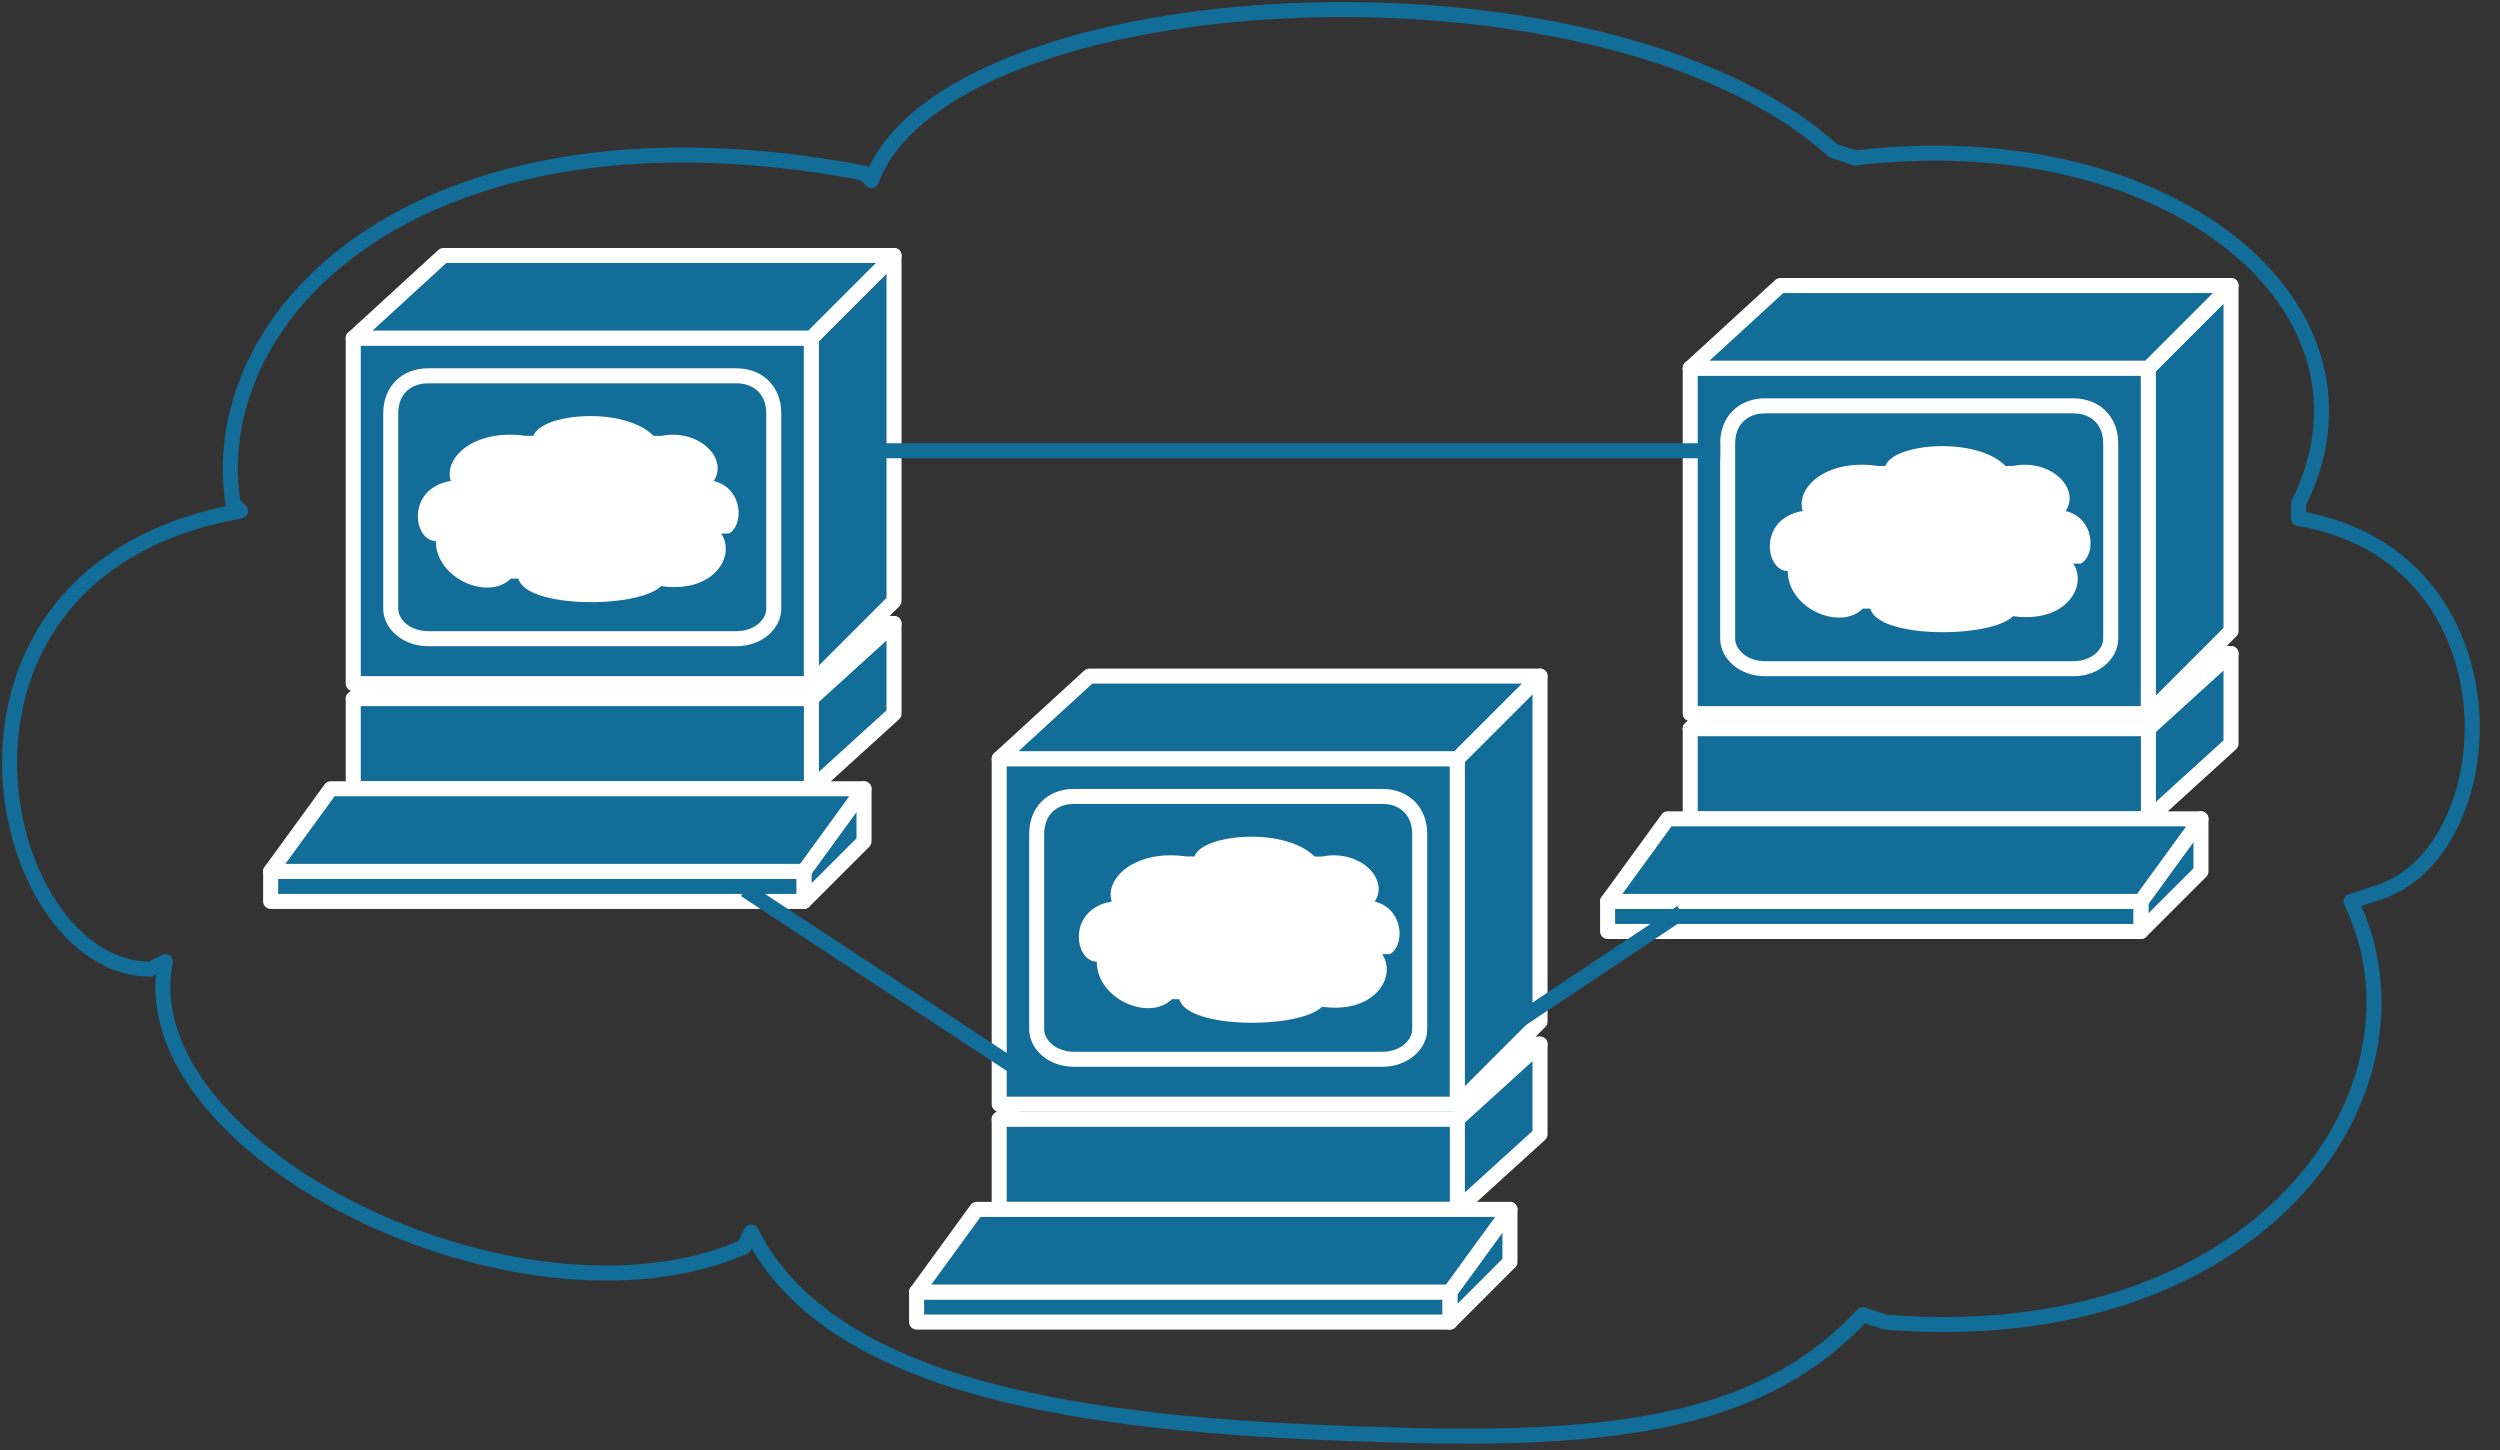 <svg xmlns="http://www.w3.org/2000/svg" xmlns:xlink="http://www.w3.org/1999/xlink" viewBox="0 0 131 76" fill="#fff" fill-rule="evenodd" stroke="#000" stroke-linecap="round" stroke-linejoin="round"><rect x="0" y="0" width="131" height="76" fill="#333333" stroke="none"/><style><![CDATA[.B{fill:#126d99}.C{stroke-linejoin:miter}.D{stroke:#fff}.E{stroke:none}.F{stroke-width:.787}]]></style><use xlink:href="#A" x=".5" y=".5"/><symbol id="A" overflow="visible"><g stroke-width=".788" class="B C D"><path d="M80.196 54.213l-3.149 3.935H51.858l4.33-3.935h24.008z"/><path d="M51.858 62.872v-4.723h24.401v4.723H51.858zm23.615 5.904v-1.574l3.149-4.33v2.755l-3.149 3.149z"/><path d="M75.472 67.202v1.574H47.529v-1.574h27.943zM51.858 39.257h24.008v18.104H51.858V39.257z"/><path d="M75.867 57.364l4.33-4.33V34.93l-4.33 4.33v18.104zm-.394 9.838H47.529l3.149-4.33h27.943l-3.149 4.33zm.394-4.33v-4.723l4.33-3.935v4.723l-4.33 3.935z"/></g><use xlink:href="#C" class="B E"/><g class="C D F"><use xlink:href="#C" fill="none"/><path d="M80.196 34.928H56.581l-4.723 4.329h24.008l4.329-4.329z" class="B"/></g><path d="M61.693 44.38c-2.755-.394-4.329 1.181-3.936 2.361-2.361.394-1.968 3.149-.787 3.149 0 1.968 2.755 3.148 3.936 1.968h.394c.394 1.574 6.297 1.574 7.478.394 2.755.394 3.936-1.574 3.149-2.755h.394c.787-.394.787-2.361-.787-2.755.787-1.181-.787-2.755-2.755-2.361h-.394c-1.574-1.574-5.904-1.181-6.297 0z" class="E"/><g class="B C D F"><path d="M116.404 33.747l-3.149 3.936H88.067l4.329-3.936h24.008z"/><path d="M88.067 42.406v-4.723h24.402v4.723H88.067zm23.615 5.904v-1.574l3.149-4.329v2.755l-3.149 3.149z"/><path d="M111.682 46.735v1.574H83.738v-1.574h27.944zM88.067 18.791h24.008v18.104H88.067V18.791z"/><path d="M112.076 36.896l4.329-4.329V14.462l-4.329 4.329v18.104zm-.394 9.839H83.738l3.149-4.329h27.944l-3.149 4.329zm.394-4.329v-4.723l4.329-3.936v4.723l-4.329 3.936z"/></g><use xlink:href="#D" class="B E"/><g class="C D F"><use xlink:href="#D" fill="none"/><path d="M116.404 14.462H92.79l-4.723 4.329h24.008l4.329-4.329z" class="B"/></g><path d="M97.901 23.914c-2.755-.394-4.329 1.181-3.936 2.361-2.361.394-1.968 3.149-.787 3.149 0 1.968 2.755 3.149 3.936 1.968h.394c.394 1.574 6.297 1.574 7.478.394 2.755.394 3.936-1.574 3.149-2.755h.394c.787-.394.787-2.361-.787-2.755.787-1.181-.787-2.755-2.755-2.361h-.394c-1.574-1.574-5.904-1.181-6.297 0z" class="E"/><g class="B C D F"><path d="M46.348 32.173l-3.149 3.936H18.01l4.329-3.936h24.008z"/><path d="M18.01 40.832v-4.723h24.402v4.723H18.01zm23.615 5.904v-1.574l3.149-4.329v2.755l-3.149 3.149z"/><path d="M41.625 45.161v1.574H13.681v-1.574h27.944zM18.01 17.217h24.008v18.105H18.01V17.217z"/><path d="M42.018 35.322l4.329-4.329V12.888l-4.329 4.329v18.105zm-.394 9.839H13.681l3.149-4.329h27.944l-3.149 4.329zm.394-4.329v-4.723l4.329-3.936v4.723l-4.329 3.936z"/></g><use xlink:href="#E" class="B E"/><g class="C D F"><use xlink:href="#E" fill="none"/><path d="M46.348 12.888H22.733l-4.723 4.329h24.008l4.329-4.329z" class="B"/></g><path d="M27.058 22.34c-2.755-.393-4.329 1.181-3.936 2.361-2.361.393-1.968 3.149-.787 3.149 0 1.968 2.755 3.148 3.936 1.968h.394c.393 1.574 6.297 1.574 7.478.394 2.755.394 3.936-1.574 3.149-2.755h.394c.787-.394.787-2.362-.787-2.755.787-1.181-.787-2.755-2.755-2.361h-.394c-1.574-1.574-5.904-1.181-6.297 0z" class="E"/><g fill="none" stroke="#126d99" class="C F"><path d="M44.769 8.565c-22.827-4.329-34.634 7.084-33.06 17.317l.393.394C-5.608 29.424-.885 50.284 7.38 50.284l.787-.394c-1.968 9.839 18.498 20.072 30.305 14.956l.394-.787c4.329 8.659 18.892 10.233 33.454 10.626 12.201.394 19.679-.787 24.795-6.297l1.181.394c19.679 1.574 29.124-12.201 24.402-22.04l1.181-.394c7.084-1.968 7.871-17.711-3.936-19.679v-.787C125.058 15.649 113.25 5.81 96.72 7.778l-1.181-.394C83.339-3.636 49.098-1.668 45.162 8.959z"/><path d="M53.826 56.181L38.87 46.342m38.964 7.478l9.446-6.297m-42.9-24.402h44.868" stroke-linecap="square"/></g></symbol><defs ><path id="C" d="M55.789 41.232h16.136c1.181 0 1.968.787 1.968 1.968v10.233c0 .787-.787 1.574-1.968 1.574H55.789c-1.181 0-1.968-.787-1.968-1.574V43.2c0-1.181.787-1.968 1.968-1.968z"/><path id="D" d="M91.998 20.766h16.136c1.181 0 1.968.787 1.968 1.968v10.233c0 .787-.787 1.574-1.968 1.574H91.998c-1.181 0-1.968-.787-1.968-1.574V22.734c0-1.181.787-1.968 1.968-1.968z"/><path id="E" d="M21.942 19.192h16.136c1.181 0 1.968.787 1.968 1.968v10.233c0 .787-.787 1.574-1.968 1.574H21.942c-1.181 0-1.968-.787-1.968-1.574V21.16c0-1.181.787-1.968 1.968-1.968z"/></defs></svg>